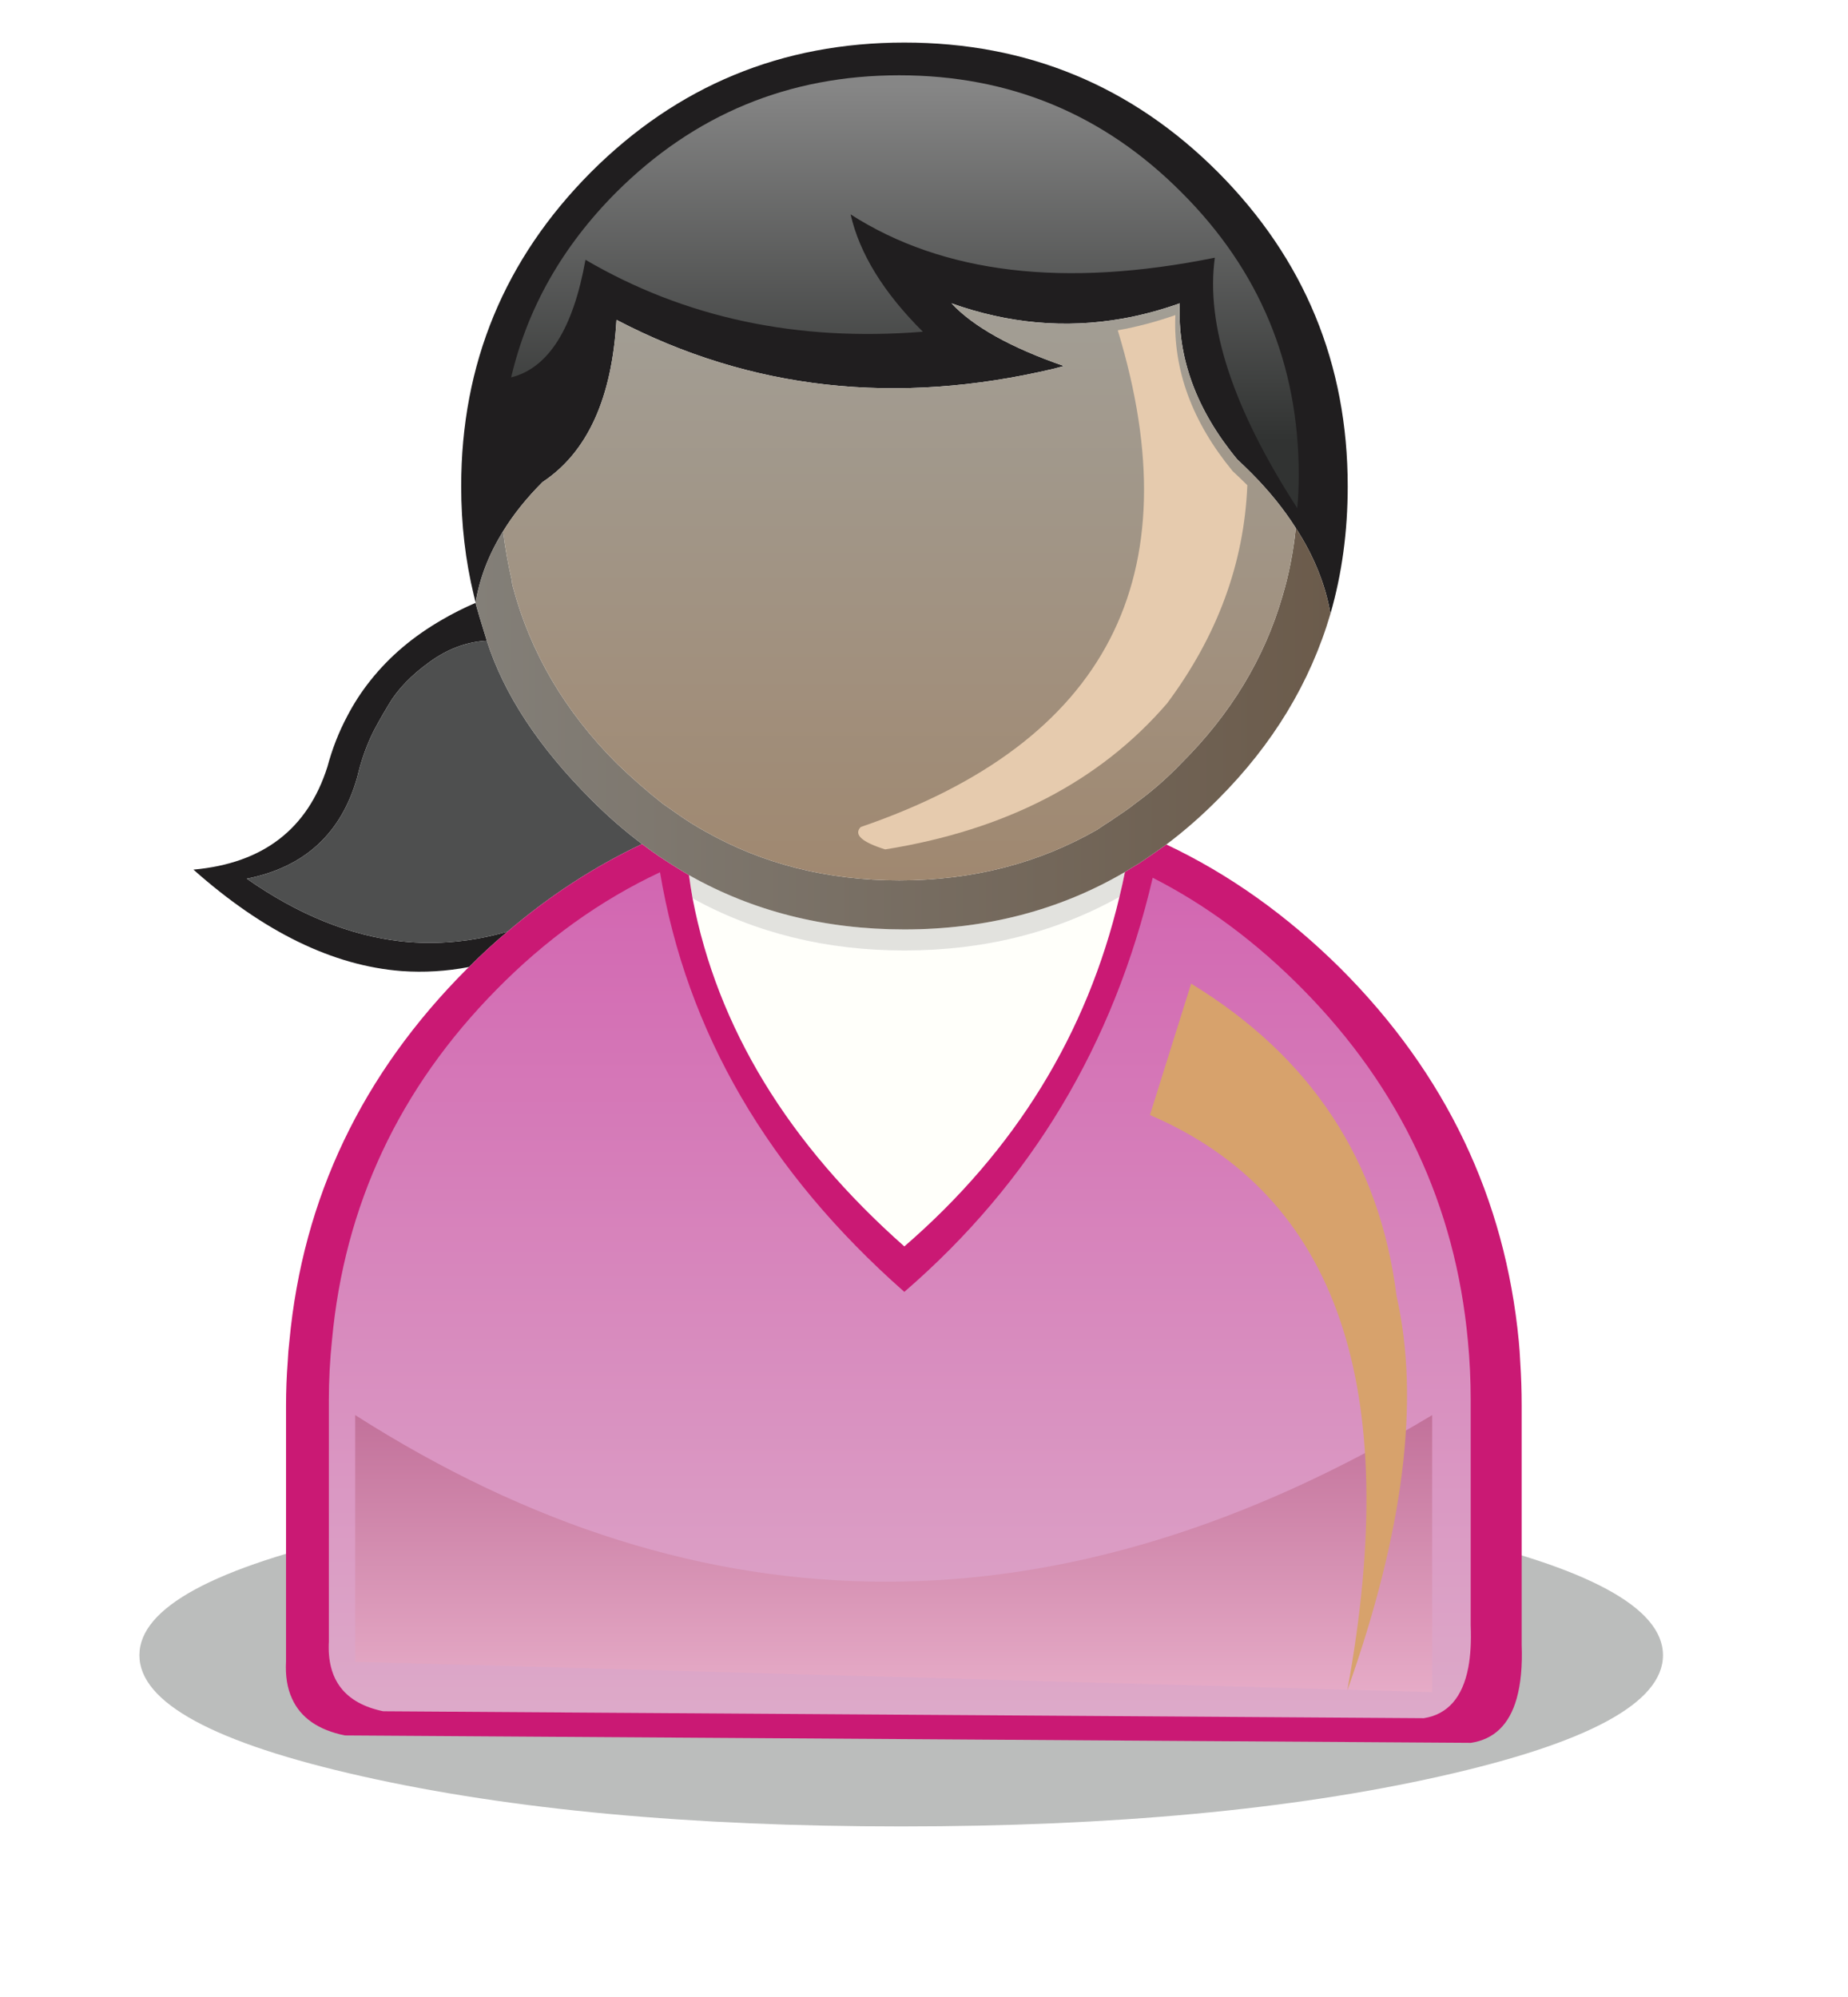 
<svg xmlns="http://www.w3.org/2000/svg" version="1.1" xmlns:xlink="http://www.w3.org/1999/xlink" preserveAspectRatio="none" x="0px" y="0px" width="173px" height="187px" viewBox="0 0 173 187">
<defs>
<linearGradient id="Gradient_1" gradientUnits="userSpaceOnUse" x1="484.725" y1="72.05" x2="663.375" y2="72.05" spreadMethod="pad">
<stop  offset="0%" stop-color="#837F78"/>

<stop  offset="100%" stop-color="#6B5B4B"/>
</linearGradient>

<linearGradient id="Gradient_2" gradientUnits="userSpaceOnUse" x1="573.35" y1="-16.85" x2="573.35" y2="103.75" spreadMethod="pad">
<stop  offset="0%" stop-color="#A29E95"/>

<stop  offset="100%" stop-color="#A08870"/>
</linearGradient>

<linearGradient id="Gradient_3" gradientUnits="userSpaceOnUse" x1="573.4" y1="102.05" x2="573.4" y2="278.85" spreadMethod="pad">
<stop  offset="0%" stop-color="#D266B1"/>

<stop  offset="100%" stop-color="#DDAAC9"/>
</linearGradient>

<linearGradient id="Gradient_4" gradientUnits="userSpaceOnUse" x1="572.15" y1="215.5" x2="572.15" y2="273.4" spreadMethod="pad">
<stop  offset="0%" stop-color="#C2719A"/>

<stop  offset="100%" stop-color="#E6ABC7"/>
</linearGradient>

<linearGradient id="Gradient_5" gradientUnits="userSpaceOnUse" x1="65.95" y1="0.025" x2="65.95" y2="72.475" spreadMethod="pad">
<stop  offset="2.353%" stop-color="#868686"/>

<stop  offset="84.314%" stop-color="#313332"/>
</linearGradient>

<filter id="Filter_1" x="-27.399%" y="-87.468%" width="154.798%" height="274.936%" color-interpolation-filters="sRGB">
<feGaussianBlur in="SourceGraphic" stdDeviation="7.333,7.333" result="result1"/>
</filter>

<filter id="Filter_2" x="-42.551%" y="-21.834%" width="185.101%" height="143.669%" color-interpolation-filters="sRGB">
<feGaussianBlur in="SourceGraphic" stdDeviation="1.667,1.667" result="result1"/>

<feColorMatrix in="result1" type="matrix" values="0 0 0 0 1 0 0 0 0 0.8 0 0 0 0 1 0 0 0 0.57 0" result="result2"/>
</filter>

<filter id="Filter_3" x="-20.629%" y="-29.329%" width="141.258%" height="158.659%" color-interpolation-filters="sRGB">
<feGaussianBlur in="SourceGraphic" stdDeviation="1.667,1.667" result="result1"/>
</filter>

<filter id="Filter_4" x="-31.507%" y="-25.657%" width="163.013%" height="151.314%" color-interpolation-filters="sRGB">
<feGaussianBlur in="SourceGraphic" stdDeviation="1.667,1.667" result="result1"/>

<feColorMatrix in="result1" type="matrix" values="1 0 0 0 0 0 1 0 0 0 0 0 1 0 0 0 0 0 0.43 0" result="result2"/>
</filter>

<g id="S_mbolo_1_0_Layer0_0_FILL">
<path fill="#BBBDBC" stroke="none" d="
M 85 26
Q 120.2 26 145.1 22.2 170 18.4 170 13 170 7.6 145.1 3.8 120.2 0 85 0 49.8 0 24.9 3.8 0 7.6 0 13 0 18.4 24.9 22.2 49.8 26 85 26 Z"/>
</g>

<g id="Layer0_0_MEMBER_1_FILL">
<path fill="#201E1F" stroke="none" d="
M 484.75 45.75
Q 481.05 47.35 477.8 49.25 468.75 54.45 462.8 61.95 460 65.45 457.9 69.5 455.3 74.4 453.8 80 447.6 99.55 425.8 101.5 447.8 121.05 469.3 122.7 476.35 123.2 483.4 121.85 487.3 117.9 491.45 114.45 480.35 117.65 469.3 116.5 453.1 114.7 436.95 103.4 455.1 99.8 460.05 82.1 461.05 77.8 462.8 73.9 463.8 71.65 466.65 66.9 469.45 62.2 475.15 58.1 480.8 54 487.1 53.65 485.3 47.9 484.75 45.75
M 619.9 -13.65
Q 625.85 -14.7 631.9 -16.85 631.15 0.3 643.9 15.75 645.45 17.2 646.95 18.7 652.45 24.25 656.15 30.1 661.8 38.8 663.4 48 667 35.5 667 21.4 667 -17 639.9 -44.25 612.85 -71.35 574.35 -71.35 535.95 -71.35 508.85 -44.25 481.75 -17 481.75 21.4 481.75 33.3 484.4 44.2 484.6 44.95 484.75 45.75 486 38.05 490.5 30.8 493.75 25.5 498.75 20.5 512.8 11.2 514.2 -13.4 556.15 8.55 605.65 -3.2 606.75 -3.5 607.7 -3.75 591.1 -9.5 584.2 -16.85 602 -10.5 619.9 -13.65 Z"/>

<path fill="#FFFFFA" stroke="none" d="
M 574.35 180.25
Q 609.1 150.2 619.3 107.2 599.25 118.4 574.35 118.4 549.9 118.4 530.1 107.5 537.85 147.95 574.35 180.25 Z"/>

<path fill="#E2E2DE" stroke="none" d="
M 529.35 102.65
Q 529.65 105 530.1 107.5 549.9 118.4 574.35 118.4 599.25 118.4 619.3 107.2 619.95 104.55 620.45 102 599.95 114 574.35 114 549.4 114 529.35 102.65 Z"/>

<path fill="#4E4F4F" stroke="none" d="
M 519.55 96.15
Q 513.95 91.95 508.85 86.8 492.45 70.4 487.1 53.65 480.8 54 475.15 58.1 469.45 62.2 466.65 66.9 463.8 71.65 462.8 73.9 461.05 77.8 460.05 82.1 455.1 99.8 436.95 103.4 453.1 114.7 469.3 116.5 480.35 117.65 491.45 114.45 504.6 103.2 519.55 96.15 Z"/>

<path fill="#CA1974" stroke="none" d="
M 629.1 96.25
Q 628.1 96.95 627.05 97.7 625.2 99 623.4 100.2 621.95 101.05 620.45 102 619.95 104.55 619.3 107.2 609.1 150.2 574.35 180.25 537.85 147.95 530.1 107.5 529.65 105 529.35 102.65 526.05 100.7 523 98.65 521.25 97.45 519.55 96.15 504.6 103.2 491.45 114.45 487.3 117.9 483.4 121.85 483.15 122.05 482.95 122.25 450.05 155.2 445.85 200.05 445.6 202.15 445.5 204.35 445.15 208.9 445.15 213.5
L 445.15 266.95
Q 444.9 271.5 446.4 274.75 449.1 280.75 457.45 282.45
L 692.75 284
Q 700 282.9 702.3 274.75 703.6 270.15 703.35 263.5
L 703.35 213.5
Q 703.35 208.9 703.05 204.35 702.95 202.15 702.75 200.05 698.45 155.2 665.6 122.25 648.8 105.55 629.1 96.25 Z"/>

<path fill="url(#Gradient_1)" stroke="none" d="
M 617.4 91.35
Q 616.1 92.15 614.75 93.1 596.25 103.75 573.3 103.75 550.8 103.75 532.8 93.55 529.8 91.9 527.05 89.95 525.5 88.85 523.9 87.75 518.95 83.85 514.2 79.25 498.05 63.05 492.55 42.4 492.35 41.65 492.3 40.95 491.15 36 490.5 30.8 486 38.05 484.75 45.75 485.3 47.9 487.1 53.65 492.45 70.4 508.85 86.8 513.95 91.95 519.55 96.15 521.25 97.45 523 98.65 526.05 100.7 529.35 102.65 549.4 114 574.35 114 599.95 114 620.45 102 621.95 101.05 623.4 100.2 625.2 99 627.05 97.7 628.1 96.95 629.1 96.25 634.7 92.05 639.9 86.8 657.05 69.65 663.4 48 661.8 38.8 656.15 30.1 655.4 37.55 653.35 44.4 647.7 63.85 632.25 79.25 627.7 84 622.5 87.75 621.7 88.4 620.7 89.1 619.05 90.2 617.4 91.35 Z"/>

<path fill="url(#Gradient_2)" stroke="none" d="
M 631.9 -16.85
Q 625.85 -14.7 619.9 -13.65 602 -10.5 584.2 -16.85 591.1 -9.5 607.7 -3.75 606.75 -3.5 605.65 -3.2 556.15 8.55 514.2 -13.4 512.8 11.2 498.75 20.5 493.75 25.5 490.5 30.8 491.15 36 492.3 40.95 492.35 41.65 492.55 42.4 498.05 63.05 514.2 79.25 518.95 83.85 523.9 87.75 525.5 88.85 527.05 89.95 529.8 91.9 532.8 93.55 550.8 103.75 573.3 103.75 596.25 103.75 614.75 93.1 616.1 92.15 617.4 91.35 619.05 90.2 620.7 89.1 621.7 88.4 622.5 87.75 627.7 84 632.25 79.25 647.7 63.85 653.35 44.4 655.4 37.55 656.15 30.1 652.45 24.25 646.95 18.7 645.45 17.2 643.9 15.75 631.15 0.3 631.9 -16.85 Z"/>
</g>

<g id="Layer0_0_MEMBER_1_MEMBER_0_FILL">
<path fill="url(#Gradient_3)" stroke="none" d="
M 692.7 212.5
Q 692.7 206 692.1 199.85 688.15 157.55 657.75 126.65 643.15 111.8 626.25 103.2 614.1 155.4 574.35 189.75 531.65 152.1 523.3 102.05 504.55 110.85 489.05 126.65 458.65 157.55 454.75 199.85 454.1 206 454.1 212.5
L 454.1 262.8
Q 453.45 274.9 465.45 277.4
L 682.9 278.85
Q 690.4 277.65 692.2 268.25 692.9 264.5 692.7 259.5
L 692.7 212.5 Z"/>
</g>

<g id="Layer0_0_MEMBER_1_MEMBER_0_MEMBER_0_FILL">
<path fill="url(#Gradient_4)" stroke="none" d="
M 684.65 273.4
L 684.65 215.5
Q 568.8 285.15 459.6 215.5
L 459.6 267.05 684.65 273.4 Z"/>
</g>

<g id="S_mbolo_3_0_Layer0_0_FILL">
<path fill="#D7A26C" stroke="none" d="
M 6.9 0
L 0 22
Q 47.05 42.2 33.05 118.4 47.25 78.45 41.3 52.3 37.05 18.4 6.9 0 Z"/>
</g>

<g id="S_mbolo_2_0_Layer0_0_FILL">
<path fill="url(#Gradient_5)" stroke="none" d="
M 131.65 72.5
Q 131.9 69.8 131.9 66.95 131.9 39.2 112.25 19.6 92.75 0 65 0 37.25 0 17.6 19.6 4.1 33.15 0 50.6 9.35 48.25 12.45 30.9 37.4 45.5 68.95 42.95 59.1 33.15 56.85 23.3 80.1 38.2 117.85 30.55 115.5 47.5 131.65 72.5 Z"/>
</g>

<g id="S_mbolo_4_0_Layer0_0_FILL">
<path fill="#E6CBAE" stroke="none" d="
M 65.15 28.5
Q 63.95 27.3 62.7 26.15 52.5 13.75 53.1 0 48.25 1.7 43.45 2.55 62.3 64.5 0.4 85.75 -1.4 87.65 4.5 89.5 34.8 84.65 51.7 65.05 64.35 48.1 65.15 28.5 Z"/>
</g>
</defs>

<g filter="url(#Filter_1)" transform="matrix( 1, 0, 0, 1, 0,0) ">
<g transform="matrix( 0.839, 0, 0, 1.233, 13.05,138.95) ">
<g transform="matrix( 1, 0, 0, 1, 0,0) ">
<use xlink:href="#S_mbolo_1_0_Layer0_0_FILL"/>
</g>
</g>
</g>

<g transform="matrix( 0.448, 0, 0, 0.448, -172.65,35.95) ">
<use xlink:href="#Layer0_0_MEMBER_1_FILL"/>
</g>

<g transform="matrix( 0.448, 0, 0, 0.448, -172.65,35.95) ">
<use xlink:href="#Layer0_0_MEMBER_1_MEMBER_0_FILL"/>
</g>

<g transform="matrix( 0.448, 0, 0, 0.448, -172.65,35.95) ">
<use xlink:href="#Layer0_0_MEMBER_1_MEMBER_0_MEMBER_0_FILL"/>
</g>

<g filter="url(#Filter_2)" transform="matrix( 1, 0, 0, 1, 0,0) ">
<g transform="matrix( 0.559, 0, 0, 0.559, 107.65,92.1) ">
<g transform="matrix( 1, 0, 0, 1, 0,0) ">
<use xlink:href="#S_mbolo_3_0_Layer0_0_FILL"/>
</g>
</g>
</g>

<g filter="url(#Filter_3)" transform="matrix( 1, 0, 0, 1, 0,0) ">
<g transform="matrix( 0.559, 0, 0, 0.559, 47.85,7.05) ">
<g transform="matrix( 1, 0, 0, 1, 0,0) ">
<use xlink:href="#S_mbolo_2_0_Layer0_0_FILL"/>
</g>
</g>
</g>

<g filter="url(#Filter_4)" transform="matrix( 1, 0, 0, 1, 0,0) ">
<g transform="matrix( 0.559, 0, 0, 0.559, 80.35,29.5) ">
<g transform="matrix( 1, 0, 0, 1, 0,0) ">
<use xlink:href="#S_mbolo_4_0_Layer0_0_FILL"/>
</g>
</g>
</g>
</svg>
